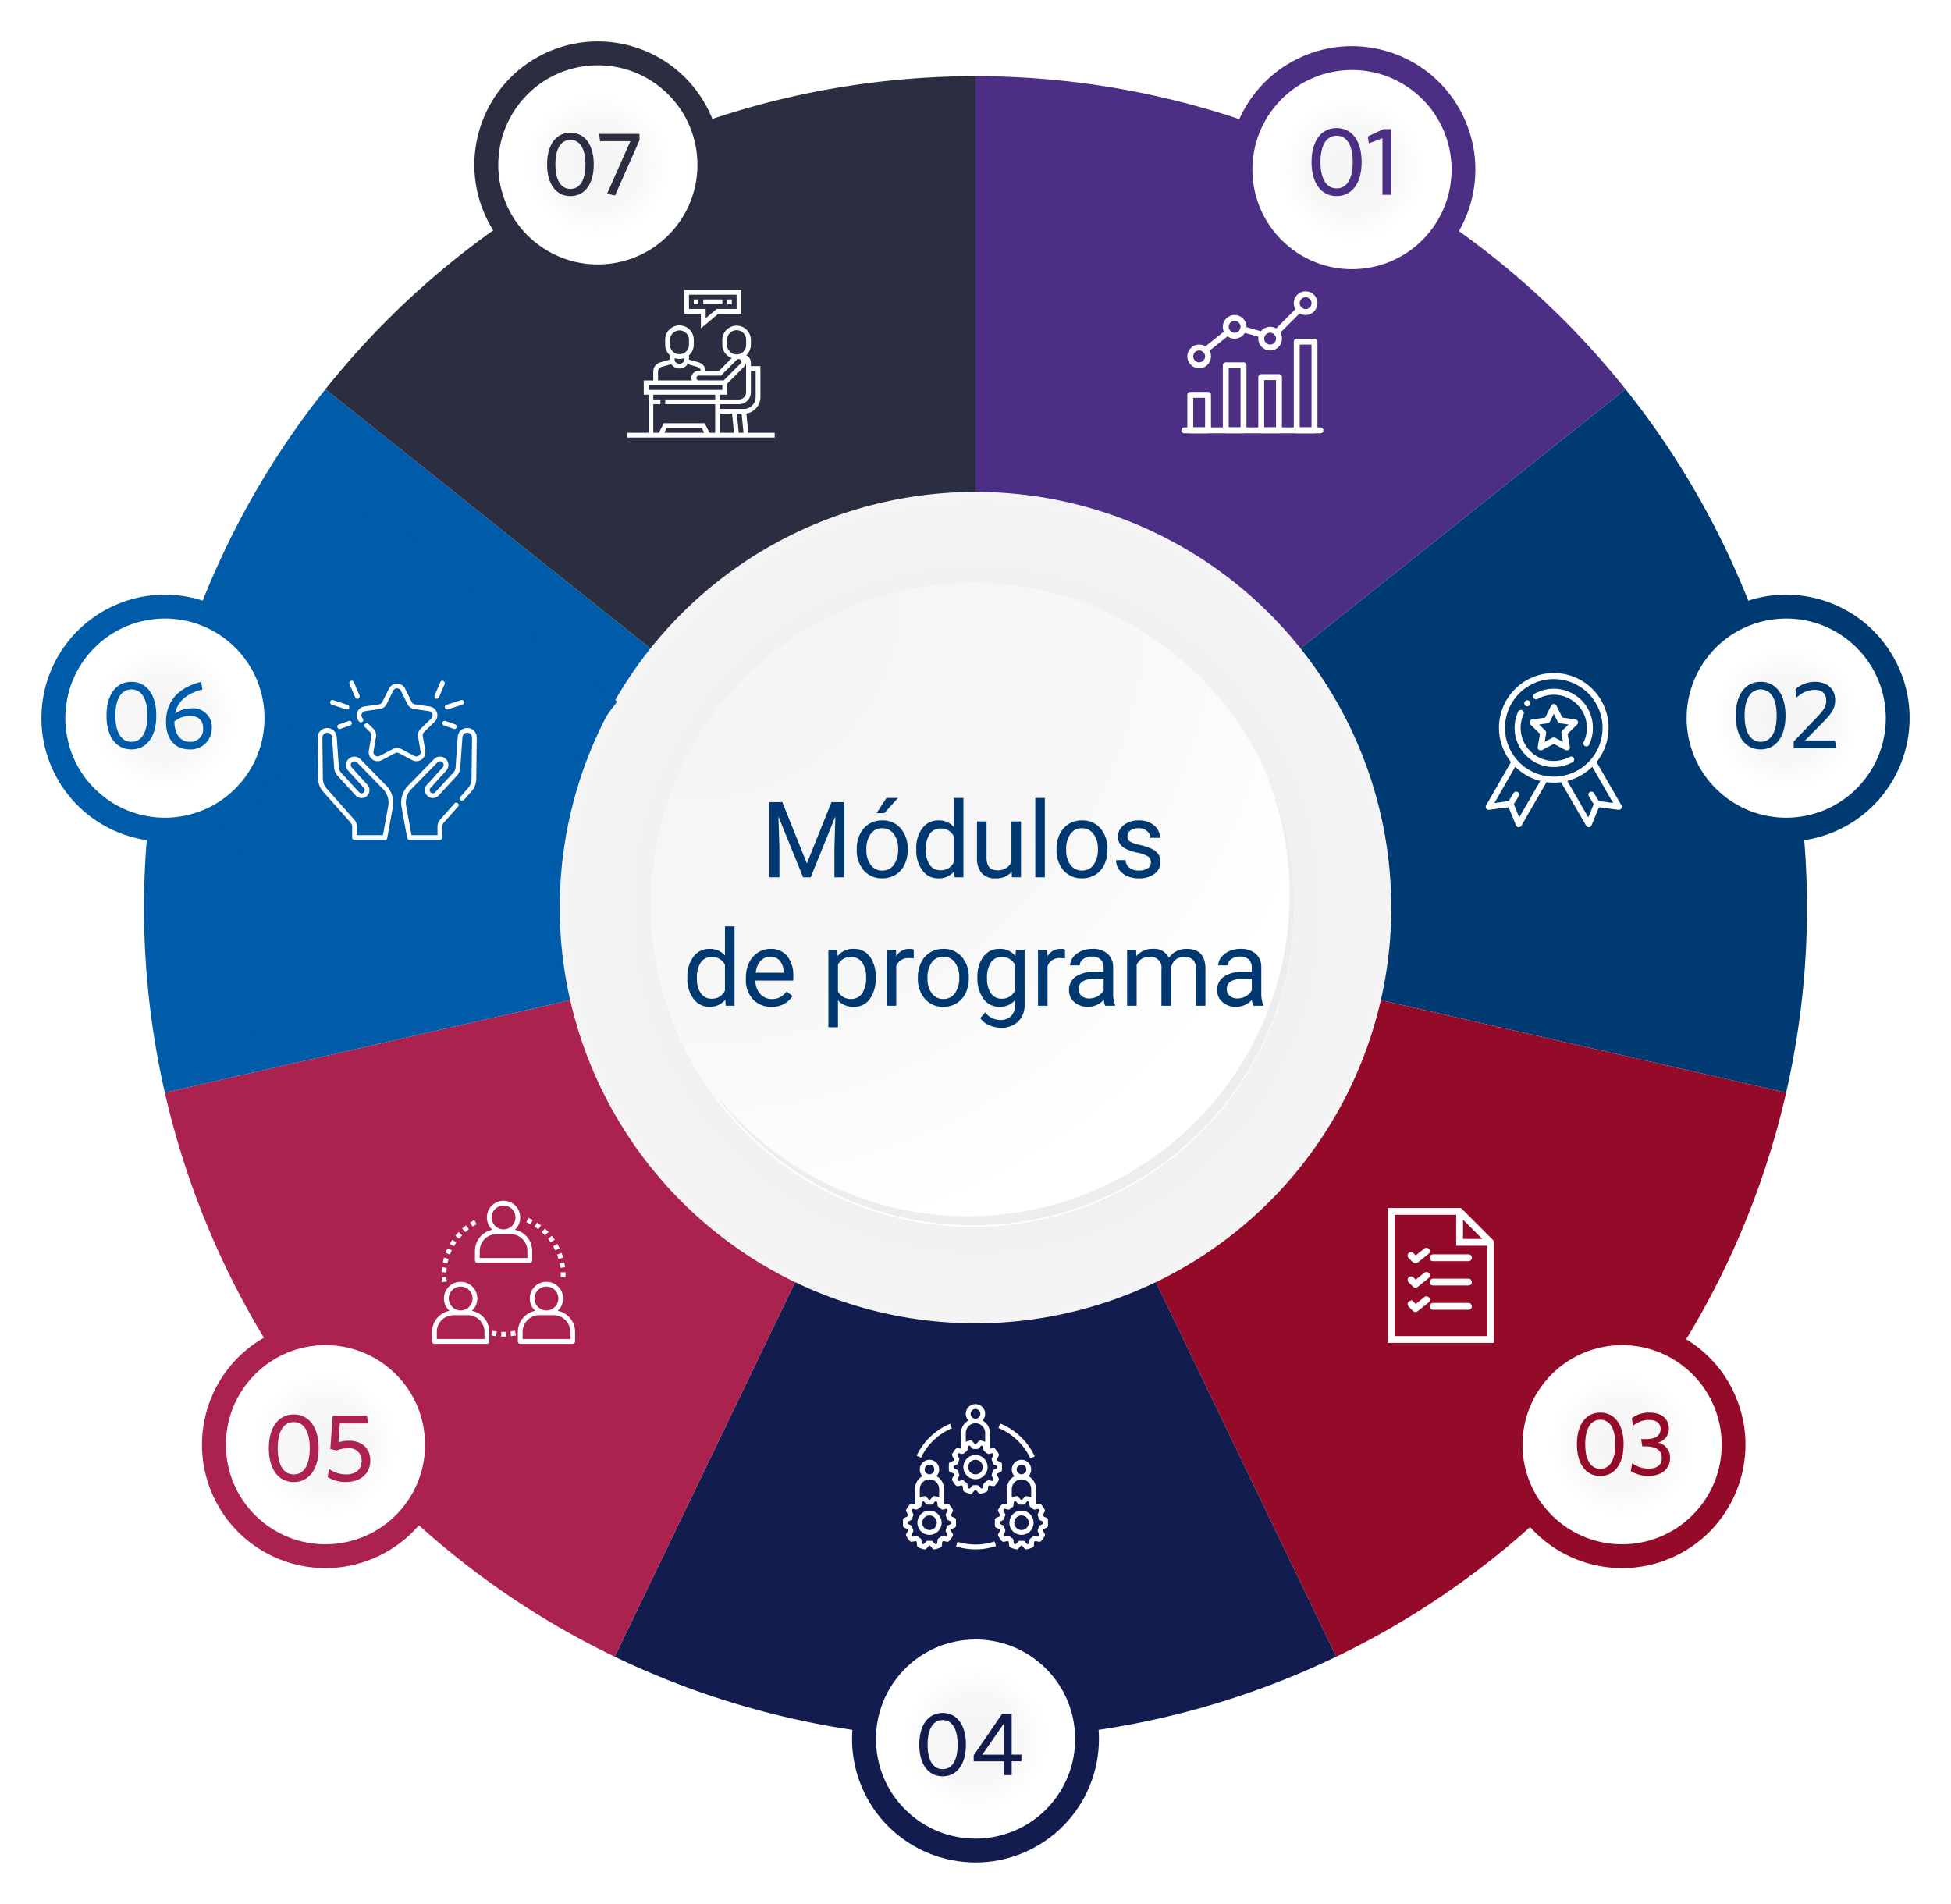 <svg xmlns="http://www.w3.org/2000/svg" xmlns:xlink="http://www.w3.org/1999/xlink" width="324.305" height="316.5" viewBox="0 0 324.305 316.5"><defs><radialGradient id="a" cx="313.906" cy="303.005" r="70.122" gradientUnits="userSpaceOnUse"><stop offset="0.038" stop-color="#d7d7db"/><stop offset="0.554" stop-color="#ededef"/><stop offset="1" stop-color="#f5f4f5"/></radialGradient><radialGradient id="b" cx="167.668" cy="152.633" r="94.403" gradientTransform="translate(-10.402 -11.569) scale(0.897 0.898)" gradientUnits="userSpaceOnUse"><stop offset="0" stop-color="gray"/><stop offset="0.302" stop-color="#828282" stop-opacity="0.98"/><stop offset="0.471" stop-color="#888889" stop-opacity="0.918"/><stop offset="0.607" stop-color="#949495" stop-opacity="0.812"/><stop offset="0.725" stop-color="#a5a5a6" stop-opacity="0.659"/><stop offset="0.832" stop-color="#bbbbbc" stop-opacity="0.459"/><stop offset="0.929" stop-color="#d5d5d6" stop-opacity="0.22"/><stop offset="1" stop-color="#ededef" stop-opacity="0"/></radialGradient><radialGradient id="c" cx="264.102" cy="247.239" r="154.744" gradientTransform="translate(0.008 0.001)" gradientUnits="userSpaceOnUse"><stop offset="0" stop-color="#f5f4f5"/><stop offset="0.431" stop-color="#f8f7f8"/><stop offset="0.715" stop-color="#fff"/></radialGradient><filter id="d" x="173.16" y="22.058" width="96.046" height="86.345" filterUnits="userSpaceOnUse"><feOffset dx="5" dy="5" input="SourceAlpha"/><feGaussianBlur stdDeviation="2.5" result="e"/><feFlood flood-color="#040505" flood-opacity="0.4"/><feComposite operator="in" in2="e"/><feComposite in="SourceGraphic"/></filter><filter id="f" x="224.206" y="76.822" width="78.139" height="102.699" filterUnits="userSpaceOnUse"><feOffset dx="5" dy="5" input="SourceAlpha"/><feGaussianBlur stdDeviation="2.5" result="g"/><feFlood flood-color="#040505" flood-opacity="0.4"/><feComposite operator="in" in2="g"/><feComposite in="SourceGraphic"/></filter><filter id="h" x="202.733" y="177.404" width="93.574" height="96.862" filterUnits="userSpaceOnUse"><feOffset dx="5" dy="5" input="SourceAlpha"/><feGaussianBlur stdDeviation="2.5" result="i"/><feFlood flood-color="#040505" flood-opacity="0.4"/><feComposite operator="in" in2="i"/><feComposite in="SourceGraphic"/></filter><filter id="j" x="37.998" y="177.404" width="93.574" height="96.862" filterUnits="userSpaceOnUse"><feOffset dx="5" dy="5" input="SourceAlpha"/><feGaussianBlur stdDeviation="2.5" result="k"/><feFlood flood-color="#040505" flood-opacity="0.4"/><feComposite operator="in" in2="k"/><feComposite in="SourceGraphic"/></filter><filter id="l" x="31.959" y="76.822" width="78.14" height="102.699" filterUnits="userSpaceOnUse"><feOffset dx="5" dy="5" input="SourceAlpha"/><feGaussianBlur stdDeviation="2.5" result="m"/><feFlood flood-color="#040505" flood-opacity="0.4"/><feComposite operator="in" in2="m"/><feComposite in="SourceGraphic"/></filter><filter id="n" x="65.099" y="22.058" width="96.046" height="86.345" filterUnits="userSpaceOnUse"><feOffset dx="5" dy="5" input="SourceAlpha"/><feGaussianBlur stdDeviation="2.5" result="o"/><feFlood flood-color="#040505" flood-opacity="0.4"/><feComposite operator="in" in2="o"/><feComposite in="SourceGraphic"/></filter><radialGradient id="p" cx="16.547" cy="16.547" r="16.547" gradientTransform="matrix(0.629, 0.778, -0.778, 0.629, 19.016, -6.724)" xlink:href="#c"/><radialGradient id="q" cx="16.547" cy="16.547" r="16.547" gradientTransform="matrix(0.629, 0.778, -0.778, 0.629, 19.016, -6.724)" xlink:href="#c"/><radialGradient id="r" cx="16.547" cy="16.547" r="16.547" gradientTransform="matrix(0.629, 0.778, -0.778, 0.629, 19.016, -6.724)" xlink:href="#c"/><radialGradient id="s" cx="16.547" cy="16.547" r="16.547" gradientTransform="matrix(0.629, 0.778, -0.778, 0.629, 19.016, -6.724)" xlink:href="#c"/><radialGradient id="t" cx="16.547" cy="16.547" r="16.547" gradientTransform="matrix(0.629, 0.778, -0.778, 0.629, 19.016, -6.724)" xlink:href="#c"/><radialGradient id="u" cx="16.547" cy="16.547" r="16.547" gradientTransform="matrix(0.629, 0.778, -0.778, 0.629, 19.016, -6.724)" xlink:href="#c"/><radialGradient id="v" cx="16.547" cy="16.547" r="16.547" gradientTransform="matrix(0.629, 0.778, -0.778, 0.629, 19.016, -6.724)" xlink:href="#c"/></defs><g transform="translate(-170.346 -168.349)"><g transform="translate(262.591 249.41)"><path d="M363.49,253.421a70.122,70.122,0,1,0,20.538,49.584A69.9,69.9,0,0,0,363.49,253.421Z" transform="translate(-243.784 -232.883)" fill="url(#a)"/><path d="M268.267,331.312,301.2,364.3q2.913.241,5.891.245a70.737,70.737,0,0,0,70.67-70.8q0-1.683-.079-3.349l-23.973-24.018Z" transform="translate(-237.514 -224.305)" fill="url(#b)"/><g transform="translate(15.954 15.892)"><path d="M363.455,299.021a53.485,53.485,0,1,1-53.483-53.486A53.483,53.483,0,0,1,363.455,299.021Z" transform="translate(-256.485 -245.535)" fill="#fff"/><path d="M363.177,298.717A53.484,53.484,0,1,0,309.694,352.2,53.276,53.276,0,0,0,363.177,298.717Z" transform="translate(-256.207 -245.231)" fill="url(#c)"/><g transform="translate(9.476 30.028)"><path d="M356.116,269.441A53.491,53.491,0,0,1,264.029,322.7a53.322,53.322,0,0,0,92.087-53.263Z" transform="translate(-264.029 -269.441)" fill="#ededef"/></g></g></g><path d="M299.438,178.433A138.217,138.217,0,0,1,407.5,230.473l-54.031,43.088a69.1,69.1,0,0,0-54.03-26.02Z" transform="translate(33.06 2.582)" fill="#4c2e85" fill-rule="evenodd"/><path d="M396.484,219.863a138.214,138.214,0,0,1,26.688,116.931L355.8,321.417a69.1,69.1,0,0,0-13.345-58.466Z" transform="translate(44.075 13.192)" fill="#003a72" fill-rule="evenodd"/><path d="M428.076,316.089a138.217,138.217,0,0,1-74.782,93.772L323.31,347.6a69.107,69.107,0,0,0,37.39-46.885Z" transform="translate(39.173 33.897)" fill="#940b29" fill-rule="evenodd"/><path d="M371.634,400.3a138.216,138.216,0,0,1-119.938,0l29.984-62.265a69.105,69.105,0,0,0,59.97,0Z" transform="translate(20.833 43.456)" fill="#131c4e" fill-rule="evenodd"/><path d="M266.943,409.862a138.217,138.217,0,0,1-74.782-93.772l67.376-15.377a69.112,69.112,0,0,0,37.39,46.886Z" transform="translate(5.587 33.897)" fill="#ab224e" fill-rule="evenodd"/><path d="M192.868,336.794a138.215,138.215,0,0,1,26.689-116.931l54.031,43.088a69.1,69.1,0,0,0-13.345,58.466Z" transform="translate(4.88 13.192)" fill="#005ba8" fill-rule="evenodd"/><path d="M213.409,230.473a138.217,138.217,0,0,1,108.062-52.04v69.108a69.1,69.1,0,0,0-54.03,26.02Z" transform="translate(11.028 2.582)" fill="#2b2d41" fill-rule="evenodd"/><g transform="matrix(1, 0, 0, 1, 170.35, 168.35)" filter="url(#d)"><path d="M310.192,187.9a103.66,103.66,0,0,1,81.046,39.029l-40.523,32.316a51.828,51.828,0,0,0-40.523-19.515Z" transform="translate(-134.53 -163.34)" fill="#4c2e85" fill-rule="evenodd"/></g><g transform="matrix(1, 0, 0, 1, 170.35, 168.35)" filter="url(#f)"><path d="M391.354,231.5a103.665,103.665,0,0,1,20.017,87.7L360.84,307.665a51.828,51.828,0,0,0-10.009-43.849Z" transform="translate(-124.12 -152.18)" fill="#003a72" fill-rule="evenodd"/></g><g transform="matrix(1, 0, 0, 1, 170.35, 168.35)" filter="url(#h)"><path d="M412.31,323.107a103.663,103.663,0,0,1-56.086,70.329l-22.488-46.7a51.832,51.832,0,0,0,28.042-35.164Z" transform="translate(-128.5 -131.67)" fill="#940b29" fill-rule="evenodd"/></g><g transform="matrix(1, 0, 0, 1, 170.35, 168.35)" filter="url(#j)"><path d="M258.673,393.436a103.663,103.663,0,0,1-56.086-70.329l50.531-11.533a51.832,51.832,0,0,0,28.042,35.164Z" transform="translate(-162.09 -131.67)" fill="#ab224e" fill-rule="evenodd"/></g><g transform="matrix(1, 0, 0, 1, 170.35, 168.35)" filter="url(#l)"><path d="M200.379,319.2A103.666,103.666,0,0,1,220.4,231.5l40.523,32.317a51.828,51.828,0,0,0-10.009,43.849Z" transform="translate(-163.32 -152.18)" fill="#005ba8" fill-rule="evenodd"/></g><g transform="matrix(1, 0, 0, 1, 170.35, 168.35)" filter="url(#n)"><path d="M224.163,226.929A103.66,103.66,0,0,1,305.209,187.9v51.83a51.832,51.832,0,0,0-40.523,19.515Z" transform="translate(-156.56 -163.34)" fill="#2b2d41" fill-rule="evenodd"/></g><ellipse cx="20.517" cy="20.517" rx="20.517" ry="20.517" transform="translate(367.668 186.999) rotate(-25.807)" fill="#4c2e85"/><ellipse cx="16.547" cy="16.547" rx="16.547" ry="16.547" transform="matrix(0.629, -0.778, 0.778, 0.629, 371.8, 199.007)" fill="url(#p)"/><ellipse cx="20.517" cy="20.517" rx="20.517" ry="20.517" transform="translate(242.311 186.213) rotate(-25.807)" fill="#2b2d41"/><ellipse cx="16.547" cy="16.547" rx="16.547" ry="16.547" transform="matrix(0.629, -0.778, 0.778, 0.629, 246.443, 198.221)" fill="url(#q)"/><ellipse cx="20.517" cy="20.517" rx="20.517" ry="20.517" transform="translate(305.096 447.908) rotate(-25.807)" fill="#131c4e"/><ellipse cx="16.547" cy="16.547" rx="16.547" ry="16.547" transform="matrix(0.629, -0.778, 0.778, 0.629, 309.227, 459.915)" fill="url(#r)"/><ellipse cx="20.517" cy="20.517" rx="20.517" ry="20.517" transform="translate(439.846 278.187) rotate(-25.807)" fill="#003a72"/><ellipse cx="16.547" cy="16.547" rx="16.547" ry="16.547" transform="matrix(0.629, -0.778, 0.778, 0.629, 443.977, 290.195)" fill="url(#s)"/><ellipse cx="20.517" cy="20.517" rx="20.517" ry="20.517" transform="translate(170.346 278.187) rotate(-25.807)" fill="#005ba8"/><ellipse cx="16.547" cy="16.547" rx="16.547" ry="16.547" transform="matrix(0.629, -0.778, 0.778, 0.629, 174.477, 290.195)" fill="url(#t)"/><ellipse cx="20.517" cy="20.517" rx="20.517" ry="20.517" transform="translate(197.035 398.976) rotate(-25.807)" fill="#ab224e"/><ellipse cx="16.547" cy="16.547" rx="16.547" ry="16.547" transform="matrix(0.629, -0.778, 0.778, 0.629, 201.166, 410.984)" fill="url(#u)"/><ellipse cx="20.517" cy="20.517" rx="20.517" ry="20.517" transform="translate(412.567 398.976) rotate(-25.807)" fill="#940b29"/><ellipse cx="16.547" cy="16.547" rx="16.547" ry="16.547" transform="matrix(0.629, -0.778, 0.778, 0.629, 416.698, 410.984)" fill="url(#v)"/><path d="M.975-6.059c0-3.608-1.675-5.654-4.156-5.654-2.5,0-4.172,2.046-4.172,5.654S-5.677-.406-3.181-.406C-.7-.406.975-2.451.975-6.059Zm-1.482,0c0,2.835-1,4.381-2.674,4.381s-2.69-1.546-2.69-4.381,1.015-4.381,2.69-4.381S-.507-8.894-.507-6.059ZM5.871-.615V-11.536H4.615L2.006-10.328l.161,1.16,2.271-.854V-.615Z" transform="translate(395.712 201.349)" fill="#4c2e85"/><g transform="translate(366.726 216.783)"><g transform="translate(0 22.61)"><path d="M349.79,224.908H327.18a.492.492,0,1,0,0,.984h22.61a.492.492,0,1,0,0-.984Z" transform="translate(-326.688 -224.908)" fill="#fff"/></g><g transform="translate(0.984 16.712)"><path d="M330.911,220.213h-2.949a.491.491,0,0,0-.491.491v5.9a.491.491,0,0,0,.491.491h2.949a.492.492,0,0,0,.492-.491v-5.9A.492.492,0,0,0,330.911,220.213Zm-.491,5.9h-1.966V221.2h1.966v4.915Z" transform="translate(-327.471 -220.213)" fill="#fff"/></g><g transform="translate(6.882 11.797)"><path d="M335.607,216.3h-2.949a.491.491,0,0,0-.491.491V227.6a.491.491,0,0,0,.491.491h2.949a.491.491,0,0,0,.491-.491V216.791A.491.491,0,0,0,335.607,216.3Zm-.491,10.812h-1.967v-9.83h1.967v9.83Z" transform="translate(-332.167 -216.3)" fill="#fff"/></g><g transform="translate(12.781 13.763)"><path d="M340.3,217.865h-2.949a.491.491,0,0,0-.491.491V227.2a.491.491,0,0,0,.491.491H340.3a.491.491,0,0,0,.491-.491v-8.848A.491.491,0,0,0,340.3,217.865Zm-.492,8.847h-1.966v-7.864h1.966Z" transform="translate(-336.863 -217.865)" fill="#fff"/></g><g transform="translate(18.678 7.864)"><path d="M345,213.169H342.05a.492.492,0,0,0-.492.491v14.747a.492.492,0,0,0,.492.491H345a.491.491,0,0,0,.491-.491V213.66A.491.491,0,0,0,345,213.169Zm-.492,14.745h-1.966V214.153h1.966Z" transform="translate(-341.558 -213.169)" fill="#fff"/></g><g transform="translate(0.984 8.848)"><path d="M329.437,213.952a1.966,1.966,0,1,0,1.967,1.966A1.968,1.968,0,0,0,329.437,213.952Zm0,2.949a.984.984,0,1,1,.983-.984A.984.984,0,0,1,329.437,216.9Z" transform="translate(-327.471 -213.952)" fill="#fff"/></g><g transform="translate(6.882 3.932)"><path d="M334.133,210.038a1.966,1.966,0,1,0,1.966,1.967A1.969,1.969,0,0,0,334.133,210.038Zm0,2.949a.983.983,0,1,1,.984-.982A.984.984,0,0,1,334.133,212.987Z" transform="translate(-332.167 -210.038)" fill="#fff"/></g><g transform="translate(12.781 5.899)"><path d="M338.829,211.6a1.966,1.966,0,1,0,1.966,1.966A1.968,1.968,0,0,0,338.829,211.6Zm0,2.949a.984.984,0,1,1,.982-.984A.985.985,0,0,1,338.829,214.553Z" transform="translate(-336.863 -211.604)" fill="#fff"/></g><g transform="translate(18.678)"><path d="M343.525,206.908a1.966,1.966,0,1,0,1.966,1.966A1.968,1.968,0,0,0,343.525,206.908Zm0,2.949a.983.983,0,1,1,.982-.984A.985.985,0,0,1,343.525,209.857Z" transform="translate(-341.558 -206.908)" fill="#fff"/></g><g transform="translate(15.298 2.516)"><path d="M343.52,209.055a.491.491,0,0,0-.695,0l-3.815,3.814a.492.492,0,0,0,.7.7l3.814-3.815A.491.491,0,0,0,343.52,209.055Z" transform="translate(-338.867 -208.911)" fill="#fff"/></g><g transform="translate(9.774 5.81)"><path d="M338.253,212.454l-3.158-.9a.492.492,0,0,0-.27.946l3.158.9a.5.5,0,0,0,.134.019.492.492,0,0,0,.136-.965Z" transform="translate(-334.47 -211.533)" fill="#fff"/></g><g transform="translate(3.5 6.326)"><path d="M334.056,212.129a.492.492,0,0,0-.691-.078l-3.705,2.954a.492.492,0,0,0,.306.877.5.5,0,0,0,.305-.107l3.707-2.954A.493.493,0,0,0,334.056,212.129Z" transform="translate(-329.475 -211.944)" fill="#fff"/></g></g><path d="M-22.385-9.813-18.3.388l4.087-10.2h2.138v12.5h-1.649V-2.18l.155-5.255-4.1,10.124h-1.262l-4.1-10.1.163,5.229V2.689h-1.649v-12.5Zm12.378,7.771A5.488,5.488,0,0,1-9.47-4.5,4,4,0,0,1-7.976-6.181a4.067,4.067,0,0,1,2.185-.592A3.918,3.918,0,0,1-2.721-5.46,5.054,5.054,0,0,1-1.549-1.965v.112A5.535,5.535,0,0,1-2.069.581,3.945,3.945,0,0,1-3.554,2.26a4.114,4.114,0,0,1-2.22.6A3.908,3.908,0,0,1-8.835,1.547a5.029,5.029,0,0,1-1.172-3.478Zm1.6.189A3.975,3.975,0,0,0-7.693.628a2.3,2.3,0,0,0,1.919.936A2.281,2.281,0,0,0-3.85.615a4.346,4.346,0,0,0,.713-2.658,3.968,3.968,0,0,0-.726-2.477,2.307,2.307,0,0,0-1.928-.949,2.281,2.281,0,0,0-1.9.936A4.314,4.314,0,0,0-8.41-1.853ZM-5.07-10.5h1.923l-2.3,2.524-1.279,0Zm4.95,8.466A5.443,5.443,0,0,1,.894-5.473a3.2,3.2,0,0,1,2.653-1.3A3.222,3.222,0,0,1,6.132-5.657V-10.5H7.72V2.689H6.261l-.077-1A3.235,3.235,0,0,1,3.53,2.861,3.173,3.173,0,0,1,.9,1.538,5.5,5.5,0,0,1-.119-1.913Zm1.589.18A4.121,4.121,0,0,0,2.122.62a2.11,2.11,0,0,0,1.8.893A2.317,2.317,0,0,0,6.132.156V-4.112a2.335,2.335,0,0,0-2.19-1.314,2.12,2.12,0,0,0-1.82.9A4.537,4.537,0,0,0,1.469-1.853ZM15.745,1.77a3.374,3.374,0,0,1-2.722,1.09A2.888,2.888,0,0,1,10.76,2,3.735,3.735,0,0,1,9.974-.557V-6.6h1.589v6q0,2.112,1.717,2.112A2.378,2.378,0,0,0,15.7.156V-6.6H17.29V2.689H15.779Zm5.508.919H19.665V-10.5h1.589ZM23.2-2.042A5.488,5.488,0,0,1,23.735-4.5a4,4,0,0,1,1.494-1.683,4.067,4.067,0,0,1,2.185-.592,3.918,3.918,0,0,1,3.07,1.314,5.054,5.054,0,0,1,1.172,3.495v.112A5.535,5.535,0,0,1,31.136.581,3.945,3.945,0,0,1,29.651,2.26a4.114,4.114,0,0,1-2.22.6A3.908,3.908,0,0,1,24.37,1.547,5.029,5.029,0,0,1,23.2-1.931Zm1.6.189A3.975,3.975,0,0,0,25.512.628a2.3,2.3,0,0,0,1.919.936A2.281,2.281,0,0,0,29.355.615a4.346,4.346,0,0,0,.713-2.658,3.968,3.968,0,0,0-.726-2.477,2.307,2.307,0,0,0-1.928-.949,2.281,2.281,0,0,0-1.9.936A4.314,4.314,0,0,0,24.8-1.853ZM38.882.225a1.169,1.169,0,0,0-.485-1A4.67,4.67,0,0,0,36.7-1.39a8,8,0,0,1-1.915-.618,2.724,2.724,0,0,1-1.048-.859A2.054,2.054,0,0,1,33.4-4.051a2.41,2.41,0,0,1,.966-1.932,3.773,3.773,0,0,1,2.469-.79,3.882,3.882,0,0,1,2.563.816,2.591,2.591,0,0,1,.983,2.087h-1.6A1.434,1.434,0,0,0,38.233-5a2.075,2.075,0,0,0-1.4-.472,2.172,2.172,0,0,0-1.357.378,1.189,1.189,0,0,0-.489.987.964.964,0,0,0,.455.867,5.6,5.6,0,0,0,1.644.558,8.568,8.568,0,0,1,1.928.635,2.812,2.812,0,0,1,1.095.889A2.185,2.185,0,0,1,40.47.113a2.378,2.378,0,0,1-1,2,4.178,4.178,0,0,1-2.585.751,4.678,4.678,0,0,1-1.975-.395,3.212,3.212,0,0,1-1.344-1.1A2.659,2.659,0,0,1,33.086-.17h1.589a1.645,1.645,0,0,0,.64,1.267,2.482,2.482,0,0,0,1.576.468A2.562,2.562,0,0,0,38.336,1.2,1.121,1.121,0,0,0,38.882.225Zm-77.051,19.1a5.443,5.443,0,0,1,1.013-3.439,3.2,3.2,0,0,1,2.653-1.3A3.222,3.222,0,0,1-31.918,15.7V10.854h1.589V24.043h-1.46l-.077-1a3.235,3.235,0,0,1-2.653,1.168,3.173,3.173,0,0,1-2.632-1.322,5.5,5.5,0,0,1-1.018-3.452Zm1.589.18a4.121,4.121,0,0,0,.653,2.473,2.11,2.11,0,0,0,1.8.893,2.317,2.317,0,0,0,2.207-1.357V17.242a2.335,2.335,0,0,0-2.19-1.314,2.12,2.12,0,0,0-1.82.9A4.537,4.537,0,0,0-36.581,19.5Zm12.395,4.714a4.059,4.059,0,0,1-3.074-1.241,4.605,4.605,0,0,1-1.185-3.319v-.292a5.575,5.575,0,0,1,.528-2.469,4.119,4.119,0,0,1,1.477-1.7,3.713,3.713,0,0,1,2.056-.614,3.479,3.479,0,0,1,2.816,1.194,5.168,5.168,0,0,1,1,3.417v.661h-6.294a3.3,3.3,0,0,0,.8,2.22,2.524,2.524,0,0,0,1.953.846,2.767,2.767,0,0,0,1.425-.343,3.581,3.581,0,0,0,1.022-.91l.97.756A3.9,3.9,0,0,1-24.186,24.214Zm-.2-8.329a2.119,2.119,0,0,0-1.614.7,3.4,3.4,0,0,0-.807,1.962h4.654v-.12a3.026,3.026,0,0,0-.653-1.876A2,2,0,0,0-24.383,15.885ZM-6.875,19.5a5.563,5.563,0,0,1-.97,3.417,3.11,3.11,0,0,1-2.627,1.3,3.407,3.407,0,0,1-2.662-1.073v4.474h-1.589V14.752h1.451l.077,1.03a3.272,3.272,0,0,1,2.7-1.2,3.168,3.168,0,0,1,2.649,1.262,5.624,5.624,0,0,1,.975,3.512Zm-1.589-.18a4.1,4.1,0,0,0-.67-2.482,2.158,2.158,0,0,0-1.838-.91,2.335,2.335,0,0,0-2.164,1.279v4.439a2.34,2.34,0,0,0,2.181,1.271,2.147,2.147,0,0,0,1.816-.906A4.481,4.481,0,0,0-8.463,19.32Zm7.921-3.143a4.76,4.76,0,0,0-.781-.06,2.093,2.093,0,0,0-2.121,1.331v6.594H-5.033V14.752h1.546l.026,1.073A2.474,2.474,0,0,1-1.246,14.58a1.623,1.623,0,0,1,.7.12Zm.691,3.134a5.488,5.488,0,0,1,.537-2.456A4,4,0,0,1,2.18,15.173a4.067,4.067,0,0,1,2.185-.592,3.918,3.918,0,0,1,3.07,1.314,5.054,5.054,0,0,1,1.172,3.495V19.5a5.535,5.535,0,0,1-.519,2.434A3.945,3.945,0,0,1,6.6,23.613a4.114,4.114,0,0,1-2.22.6A3.908,3.908,0,0,1,1.321,22.9,5.029,5.029,0,0,1,.149,19.423Zm1.6.189a3.975,3.975,0,0,0,.717,2.482,2.3,2.3,0,0,0,1.919.936,2.281,2.281,0,0,0,1.923-.949,4.346,4.346,0,0,0,.713-2.658,3.968,3.968,0,0,0-.726-2.477,2.307,2.307,0,0,0-1.928-.949,2.281,2.281,0,0,0-1.9.936A4.314,4.314,0,0,0,1.746,19.5Zm8.3-.18a5.46,5.46,0,0,1,1-3.456,3.213,3.213,0,0,1,2.662-1.284,3.2,3.2,0,0,1,2.653,1.2l.077-1.03h1.451v9.067a3.78,3.78,0,0,1-1.069,2.842A3.945,3.945,0,0,1,13.952,27.7a4.778,4.778,0,0,1-1.966-.429,3.385,3.385,0,0,1-1.468-1.176l.824-.953a3.106,3.106,0,0,0,2.5,1.262,2.434,2.434,0,0,0,1.807-.653,2.494,2.494,0,0,0,.648-1.838v-.8a3.265,3.265,0,0,1-2.6,1.1,3.174,3.174,0,0,1-2.64-1.314A5.741,5.741,0,0,1,10.046,19.32Zm1.6.18a4.166,4.166,0,0,0,.644,2.469,2.092,2.092,0,0,0,1.8.9A2.327,2.327,0,0,0,16.3,21.5V17.259a2.354,2.354,0,0,0-2.19-1.331,2.111,2.111,0,0,0-1.812.9A4.537,4.537,0,0,0,11.643,19.5ZM24.6,16.177a4.76,4.76,0,0,0-.781-.06A2.093,2.093,0,0,0,21.7,17.448v6.594H20.113V14.752h1.546l.026,1.073A2.474,2.474,0,0,1,23.9,14.58a1.623,1.623,0,0,1,.7.12Zm6.676,7.865a3.337,3.337,0,0,1-.223-.979,3.544,3.544,0,0,1-2.645,1.151,3.28,3.28,0,0,1-2.254-.777,2.514,2.514,0,0,1-.88-1.971,2.626,2.626,0,0,1,1.1-2.254,5.2,5.2,0,0,1,3.1-.8h1.546v-.73a1.784,1.784,0,0,0-.5-1.327,2,2,0,0,0-1.468-.494,2.316,2.316,0,0,0-1.425.429,1.265,1.265,0,0,0-.575,1.039h-1.6a2.192,2.192,0,0,1,.494-1.344,3.37,3.37,0,0,1,1.34-1.026,4.506,4.506,0,0,1,1.859-.378,3.673,3.673,0,0,1,2.516.8,2.9,2.9,0,0,1,.945,2.211V21.87a5.228,5.228,0,0,0,.326,2.035v.137Zm-2.636-1.211a2.792,2.792,0,0,0,1.417-.386,2.337,2.337,0,0,0,.97-1V19.535H29.786q-2.919,0-2.919,1.709a1.446,1.446,0,0,0,.5,1.168A1.914,1.914,0,0,0,28.644,22.832Zm7.784-8.08.043,1.03a3.431,3.431,0,0,1,2.756-1.2,2.656,2.656,0,0,1,2.653,1.494,3.519,3.519,0,0,1,1.206-1.082,3.563,3.563,0,0,1,1.756-.412q3.057,0,3.108,3.237v6.225H46.363V17.912a2.133,2.133,0,0,0-.455-1.49,2,2,0,0,0-1.528-.494,2.106,2.106,0,0,0-1.468.528,2.142,2.142,0,0,0-.678,1.421v6.165h-1.6V17.955a1.772,1.772,0,0,0-1.983-2.026,2.125,2.125,0,0,0-2.138,1.331v6.783H34.926V14.752Zm19.479,9.291a3.337,3.337,0,0,1-.223-.979,3.544,3.544,0,0,1-2.645,1.151,3.28,3.28,0,0,1-2.254-.777,2.514,2.514,0,0,1-.88-1.971,2.626,2.626,0,0,1,1.1-2.254,5.2,5.2,0,0,1,3.1-.8h1.546v-.73a1.784,1.784,0,0,0-.5-1.327,2,2,0,0,0-1.468-.494,2.316,2.316,0,0,0-1.425.429,1.265,1.265,0,0,0-.575,1.039h-1.6a2.192,2.192,0,0,1,.494-1.344,3.37,3.37,0,0,1,1.34-1.026,4.506,4.506,0,0,1,1.859-.378,3.673,3.673,0,0,1,2.516.8,2.9,2.9,0,0,1,.945,2.211V21.87a5.228,5.228,0,0,0,.326,2.035v.137Zm-2.636-1.211a2.792,2.792,0,0,0,1.417-.386,2.337,2.337,0,0,0,.97-1V19.535H54.413q-2.919,0-2.919,1.709a1.446,1.446,0,0,0,.5,1.168A1.914,1.914,0,0,0,53.271,22.832Z" transform="translate(322.772 311.503)" fill="#003971"/><path d="M-.056-5.408c0-3.584-1.664-5.616-4.128-5.616-2.48,0-4.144,2.032-4.144,5.616S-6.664.208-4.184.208C-1.72.208-.056-1.824-.056-5.408Zm-1.472,0c0,2.816-.992,4.352-2.656,4.352S-6.856-2.592-6.856-5.408-5.848-9.76-4.184-9.76-1.528-8.224-1.528-5.408ZM8.36,0,8.168-1.28H3.192L6.28-4.416C7.608-5.776,8.2-6.656,8.2-7.968c0-1.856-1.28-3.056-3.376-3.056A4.9,4.9,0,0,0,1.592-9.808L1.8-8.416A4.453,4.453,0,0,1,4.744-9.7c1.264,0,1.968.608,1.968,1.824,0,.88-.432,1.568-1.408,2.592L1.3-1.1V0Z" transform="translate(467.199 292.723)" fill="#003a72"/><path d="M.053-5.07c0-3.36-1.56-5.265-3.87-5.265-2.325,0-3.885,1.9-3.885,5.265S-6.142.2-3.817.2C-1.507.2.053-1.71.053-5.07Zm-1.38,0c0,2.64-.93,4.08-2.49,4.08S-6.322-2.43-6.322-5.07s.945-4.08,2.505-4.08S-1.327-7.71-1.327-5.07Zm9.1,2.3A2.464,2.464,0,0,0,5.723-5.34a2.367,2.367,0,0,0,1.86-2.34c0-1.365-.945-2.655-3.225-2.655a4.713,4.713,0,0,0-2.94.93l.195,1.26A4.205,4.205,0,0,1,4.3-9.12c1.275,0,1.905.63,1.905,1.5,0,1.095-.8,1.7-2.475,1.7H2.962l.2,1.2h.465c1.95,0,2.775.735,2.775,1.965,0,1.14-.825,1.74-2.16,1.74a4.638,4.638,0,0,1-2.76-.9L1.252-.6a5.73,5.73,0,0,0,2.91.8C6.383.2,7.778-.99,7.778-2.775Z" transform="translate(440.175 413.512)" fill="#940b29"/><path d="M-.54-5.07c0-3.36-1.56-5.265-3.87-5.265-2.325,0-3.885,1.9-3.885,5.265S-6.735.2-4.41.2C-2.1.2-.54-1.71-.54-5.07Zm-1.38,0c0,2.64-.93,4.08-2.49,4.08S-6.915-2.43-6.915-5.07-5.97-9.15-4.41-9.15-1.92-7.71-1.92-5.07ZM8.685-2.3v-1.11H7.065V-10.17H5.46L.75-3.285v.99H5.82V0H7.065V-2.3ZM5.82-3.405H2.19l3.63-5.25Z" transform="translate(331.449 463.443)" fill="#131c4e"/><path d="M-.08-5.408c0-3.584-1.664-5.616-4.128-5.616-2.48,0-4.144,2.032-4.144,5.616S-6.688.208-4.208.208C-1.744.208-.08-1.824-.08-5.408Zm-1.472,0c0,2.816-.992,4.352-2.656,4.352S-6.88-2.592-6.88-5.408-5.872-9.76-4.208-9.76-1.552-8.224-1.552-5.408ZM8.512-3.392c0-1.952-1.36-3.264-3.568-3.264a5.554,5.554,0,0,0-1.728.272l.24-3.152H8.144l-.192-1.28h-5.7L1.872-5.28l1.072.24a4.477,4.477,0,0,1,1.84-.352,2.005,2.005,0,0,1,2.288,2.08c0,1.568-1.136,2.256-2.592,2.256a4.912,4.912,0,0,1-2.832-.928L1.424-.624A5.533,5.533,0,0,0,4.432.208C6.72.208,8.512-1.04,8.512-3.392Z" transform="translate(223.387 414.512)" fill="#ab224e"/><path d="M-.376-5.408c0-3.584-1.664-5.616-4.128-5.616-2.48,0-4.144,2.032-4.144,5.616S-6.984.208-4.5.208C-2.04.208-.376-1.824-.376-5.408Zm-1.472,0c0,2.816-.992,4.352-2.656,4.352S-7.176-2.592-7.176-5.408-6.168-9.76-4.5-9.76-1.848-8.224-1.848-5.408ZM2.76-5.776c.48-2.3,2.32-3.408,4.528-3.968L7.1-11.024c-3.44.848-5.856,2.912-5.856,6.656C1.24-1.376,2.872.208,5.128.208a3.514,3.514,0,0,0,3.728-3.52A3.1,3.1,0,0,0,5.5-6.624,4.826,4.826,0,0,0,2.76-5.776Zm-.128,1.36A3.909,3.909,0,0,1,5.176-5.36c1.552,0,2.24.8,2.24,2.112a2.079,2.079,0,0,1-2.24,2.192C3.624-1.056,2.648-2.368,2.632-4.416Z" transform="translate(196.699 292.724)" fill="#005ba8"/><path d="M.12-5.07c0-3.36-1.56-5.265-3.87-5.265-2.325,0-3.885,1.9-3.885,5.265S-6.075.2-3.75.2C-1.44.2.12-1.71.12-5.07Zm-1.38,0c0,2.64-.93,4.08-2.49,4.08S-6.255-2.43-6.255-5.07-5.31-9.15-3.75-9.15-1.26-7.71-1.26-5.07ZM7.725-9.09v-1.05H1.005l.18,1.215H6.21L2.34-.2l1.32.3Z" transform="translate(268.921 200.749)" fill="#2b2d41"/><g transform="translate(417.31 280.243)"><g transform="translate(7.285 5.14)"><path d="M380.788,264.43a.5.5,0,0,0-.4-.34l-2.177-.317-.973-1.972a.5.5,0,0,0-.448-.279h0a.5.5,0,0,0-.45.279l-.972,1.973-2.177.317a.5.5,0,0,0-.278.854l1.576,1.535-.372,2.168a.5.5,0,0,0,.2.489.5.5,0,0,0,.526.038l1.947-1.024,1.947,1.024a.5.5,0,0,0,.726-.528l-.372-2.168,1.574-1.536A.5.5,0,0,0,380.788,264.43Zm-2.589,1.516a.5.5,0,0,0-.143.442l.245,1.428-1.282-.674a.5.5,0,0,0-.466,0l-1.281.674.244-1.428a.5.5,0,0,0-.143-.443l-1.038-1.011,1.433-.209a.5.5,0,0,0,.377-.274l.641-1.3.642,1.3a.5.5,0,0,0,.377.274l1.433.207Z" transform="translate(-372.758 -261.522)" fill="#fff"/></g><g transform="translate(0 0)"><path d="M389.516,279.414l-4.136-7.194a9.107,9.107,0,1,0-14.219,0l-4.135,7.194a.5.5,0,0,0,.5.746l3.228-.433,1.238,3.012a.5.5,0,0,0,.43.309h.034a.5.5,0,0,0,.432-.25l4.175-7.233v0a9.231,9.231,0,0,0,2.412,0v0l4.175,7.233a.5.5,0,0,0,.433.25h.034a.5.5,0,0,0,.43-.309l1.239-3.012,3.228.433a.5.5,0,0,0,.5-.746Zm-16.985,2-.9-2.192.809-1.321a.5.5,0,0,0-.853-.523l-.818,1.334-2.369.319L371.865,273a9.1,9.1,0,0,0,4.16,2.359Zm5.739-6.774a8.106,8.106,0,1,1,8.107-8.106A8.114,8.114,0,0,1,378.27,274.642Zm7.5,4.072-.818-1.334a.5.5,0,0,0-.853.523l.809,1.321-.9,2.192-3.494-6.053a9.11,9.11,0,0,0,4.16-2.359l3.466,6.029Z" transform="translate(-366.959 -257.43)" fill="#fff"/></g><g transform="translate(7.871 2.603)"><path d="M376.666,259.5a6.511,6.511,0,0,0-3.185.832.5.5,0,0,0,.491.873,5.506,5.506,0,0,1,7.665,7.169.5.5,0,0,0,.236.667.5.5,0,0,0,.667-.236,6.443,6.443,0,0,0,.632-2.8A6.512,6.512,0,0,0,376.666,259.5Z" transform="translate(-373.225 -259.502)" fill="#fff"/></g><g transform="translate(4.807 6.12)"><path d="M380.622,270.31a.5.5,0,0,0-.68-.2,5.507,5.507,0,0,1-7.665-7.1.5.5,0,0,0-.911-.416,6.507,6.507,0,0,0,9.058,8.4A.5.5,0,0,0,380.622,270.31Z" transform="translate(-370.786 -262.302)" fill="#fff"/></g><g transform="translate(6.407 4.515)"><path d="M372.912,261.158a.5.5,0,0,0-.707.025l-.011.011a.5.5,0,1,0,.735.68l.009-.009A.5.5,0,0,0,372.912,261.158Z" transform="translate(-372.06 -261.024)" fill="#fff"/></g></g><g transform="translate(401.222 369.365)"><path d="M366.05,328.382h-11.9v22.026H371.4V333.737Zm.215,1.254,3.886,3.886h-3.886Zm-11.379,20.037V329.117h10.645v5.139h5.139v15.417Z" transform="translate(-354.151 -328.382)" fill="#fff" stroke="#fff" stroke-miterlimit="10" stroke-width="0.4"/><path d="M365.944,334.519h-5.874a.367.367,0,0,0,0,.735h5.874a.367.367,0,0,0,0-.735Z" transform="translate(-352.729 -326.81)" fill="#fff" stroke="#fff" stroke-miterlimit="10" stroke-width="0.4"/><path d="M359.489,333.724l-1.579,1.262-.5-.5a.367.367,0,1,0-.519.519l.734.735a.371.371,0,0,0,.26.107.363.363,0,0,0,.229-.08l1.836-1.468a.367.367,0,0,0-.458-.573Z" transform="translate(-353.477 -327.035)" fill="#fff" stroke="#fff" stroke-miterlimit="10" stroke-width="0.4"/><path d="M365.944,337.734h-5.874a.367.367,0,0,0,0,.735h5.874a.367.367,0,0,0,0-.735Z" transform="translate(-352.729 -325.987)" fill="#fff" stroke="#fff" stroke-miterlimit="10" stroke-width="0.4"/><path d="M359.489,336.937,357.91,338.2l-.5-.5a.367.367,0,1,0-.519.52l.734.734a.367.367,0,0,0,.26.108.363.363,0,0,0,.229-.08l1.836-1.468a.367.367,0,0,0-.458-.574Z" transform="translate(-353.477 -326.211)" fill="#fff" stroke="#fff" stroke-miterlimit="10" stroke-width="0.4"/><path d="M365.944,340.949h-5.874a.367.367,0,0,0,0,.734h5.874a.367.367,0,0,0,0-.734Z" transform="translate(-352.729 -325.164)" fill="#fff" stroke="#fff" stroke-miterlimit="10" stroke-width="0.4"/><path d="M359.489,340.152l-1.579,1.264-.5-.5a.367.367,0,1,0-.519.519l.734.735a.371.371,0,0,0,.26.107.363.363,0,0,0,.229-.08l1.836-1.468a.367.367,0,0,0-.458-.573Z" transform="translate(-353.477 -325.388)" fill="#fff" stroke="#fff" stroke-miterlimit="10" stroke-width="0.4"/></g><g transform="translate(320.452 401.766)"><g transform="translate(10.035 8.457)"><path d="M299.848,360.909a2.012,2.012,0,1,0,2.012,2.012A2.012,2.012,0,0,0,299.848,360.909Zm0,3.219a1.207,1.207,0,1,1,1.208-1.207A1.207,1.207,0,0,1,299.848,364.128Z" transform="translate(-297.837 -360.909)" fill="#fff"/></g><g transform="translate(7.619)"><path d="M304.5,363.822l-.556-.245c-.021-.078-.045-.153-.07-.226l.31-.533a.405.405,0,0,0,0-.4,4.533,4.533,0,0,0-.579-.81.4.4,0,0,0-.389-.123l-.464.105v-2.58A2.416,2.416,0,0,0,301.5,356.9a1.609,1.609,0,1,0-2.328,0,2.416,2.416,0,0,0-1.251,2.114v2.58l-.463-.105a.4.4,0,0,0-.389.123,4.442,4.442,0,0,0-.579.81.4.4,0,0,0,0,.4l.309.534c-.024.073-.048.147-.069.222l-.578.247a.4.4,0,0,0-.245.369v.911a.4.4,0,0,0,.245.371l.578.246c.021.077.045.151.069.222l-.309.534a.405.405,0,0,0,0,.4,4.476,4.476,0,0,0,.579.809.4.4,0,0,0,.389.124l.584-.134c.058.045.117.089.177.131l.057.621a.4.4,0,0,0,.232.328,4.273,4.273,0,0,0,.933.314.4.4,0,0,0,.387-.131l.409-.476h.2l.411.476a.4.4,0,0,0,.387.131,4.3,4.3,0,0,0,.933-.314.4.4,0,0,0,.231-.328l.058-.621c.06-.041.119-.085.177-.131l.584.134a.4.4,0,0,0,.389-.124,4.477,4.477,0,0,0,.579-.809.405.405,0,0,0,0-.4l-.31-.534c.025-.073.049-.148.07-.225l.556-.245a.405.405,0,0,0,.24-.369v-.911A.4.4,0,0,0,304.5,363.822Zm-4.161-8.834a.805.805,0,1,1-.8.805A.805.805,0,0,1,300.34,354.987Zm-1.609,4.025a1.61,1.61,0,1,1,3.219,0v1.442a4.179,4.179,0,0,0-.715-.226.4.4,0,0,0-.387.131l-.409.476h-.2l-.409-.476a.4.4,0,0,0-.387-.131,4.181,4.181,0,0,0-.715.226v-1.442Zm5.205,5.827-.5.219a.406.406,0,0,0-.23.279,3.023,3.023,0,0,1-.151.486.4.4,0,0,0,.024.355l.286.494q-.1.151-.211.294l-.539-.123a.4.4,0,0,0-.355.09,3.1,3.1,0,0,1-.4.3.4.4,0,0,0-.188.305l-.053.575a3.274,3.274,0,0,1-.324.109l-.369-.428a.4.4,0,0,0-.305-.139h-.565a.4.4,0,0,0-.3.139l-.369.428a3.279,3.279,0,0,1-.324-.109l-.053-.575a.4.4,0,0,0-.188-.305,3.1,3.1,0,0,1-.4-.3.4.4,0,0,0-.357-.09l-.539.123c-.074-.1-.144-.193-.21-.294l.286-.494a.4.4,0,0,0,.024-.355,3.119,3.119,0,0,1-.152-.486.4.4,0,0,0-.234-.281l-.518-.22v-.379l.518-.22a.4.4,0,0,0,.234-.281,3.12,3.12,0,0,1,.152-.486.4.4,0,0,0-.024-.355l-.286-.494c.065-.1.136-.2.21-.294l.539.123a.405.405,0,0,0,.357-.09,3.1,3.1,0,0,1,.4-.3.4.4,0,0,0,.188-.305l.053-.575c.108-.043.216-.079.324-.111l.369.428a.4.4,0,0,0,.3.141h.565a.4.4,0,0,0,.305-.141l.369-.428c.108.031.216.068.324.111l.053.575a.4.4,0,0,0,.188.305,3.1,3.1,0,0,1,.4.3.4.4,0,0,0,.355.09l.539-.123q.113.143.211.294l-.286.494a.4.4,0,0,0-.024.355,2.985,2.985,0,0,1,.151.486.406.406,0,0,0,.23.279l.5.219v.387Z" transform="translate(-295.914 -354.176)" fill="#fff"/></g><g transform="translate(17.681 17.712)"><path d="M305.935,368.277a2.012,2.012,0,1,0,2.012,2.012A2.012,2.012,0,0,0,305.935,368.277Zm0,3.219a1.207,1.207,0,1,1,1.207-1.207A1.208,1.208,0,0,1,305.935,371.5Z" transform="translate(-303.924 -368.277)" fill="#fff"/></g><g transform="translate(15.265 9.256)"><path d="M310.589,371.19l-.556-.246c-.021-.077-.045-.152-.07-.225l.31-.534a.405.405,0,0,0,0-.4,4.482,4.482,0,0,0-.579-.809.4.4,0,0,0-.389-.124l-.463.107V366.38a2.417,2.417,0,0,0-1.251-2.114,1.609,1.609,0,1,0-2.329,0,2.418,2.418,0,0,0-1.25,2.114v2.581l-.464-.107a.4.4,0,0,0-.389.124,4.479,4.479,0,0,0-.579.809.4.4,0,0,0,0,.4l.309.534c-.024.072-.048.146-.069.222l-.578.246a.4.4,0,0,0-.245.371v.911a.4.4,0,0,0,.245.371l.578.246c.021.077.045.15.069.222l-.309.533a.4.4,0,0,0,0,.4,4.488,4.488,0,0,0,.579.81.4.4,0,0,0,.389.123l.584-.133c.058.045.117.088.177.131l.057.619a.4.4,0,0,0,.231.329,4.3,4.3,0,0,0,.934.313.4.4,0,0,0,.387-.131l.409-.476h.2l.411.476a.4.4,0,0,0,.387.131,4.294,4.294,0,0,0,.933-.313.4.4,0,0,0,.231-.329l.058-.619c.06-.043.119-.085.177-.131l.584.133a.4.4,0,0,0,.389-.123,4.544,4.544,0,0,0,.579-.809.405.405,0,0,0,0-.4l-.31-.534c.025-.073.049-.148.07-.226l.556-.245a.4.4,0,0,0,.24-.368v-.911A.4.4,0,0,0,310.589,371.19Zm-4.161-8.834a.8.8,0,1,1-.8.8A.8.8,0,0,1,306.427,362.356Zm-1.609,4.023a1.61,1.61,0,0,1,3.219,0v1.442a4.177,4.177,0,0,0-.715-.226.4.4,0,0,0-.387.131l-.411.476h-.2l-.409-.476a.4.4,0,0,0-.387-.131,4.18,4.18,0,0,0-.715.226V366.38Zm5.205,5.827-.5.219a.406.406,0,0,0-.23.279,2.986,2.986,0,0,1-.151.486.4.4,0,0,0,.024.355l.286.495c-.065.1-.136.2-.211.293l-.539-.123a.4.4,0,0,0-.355.09,2.883,2.883,0,0,1-.4.3.4.4,0,0,0-.188.306l-.053.574c-.108.043-.216.079-.324.111l-.369-.428a.4.4,0,0,0-.305-.139h-.565a.4.4,0,0,0-.3.139l-.369.428c-.108-.031-.216-.068-.324-.111l-.053-.574a.4.4,0,0,0-.188-.306,2.813,2.813,0,0,1-.4-.3.4.4,0,0,0-.357-.09l-.539.123c-.074-.094-.144-.192-.21-.293l.286-.495a.4.4,0,0,0,.024-.355,3.106,3.106,0,0,1-.152-.486.4.4,0,0,0-.234-.28l-.517-.221v-.379l.517-.22a.4.4,0,0,0,.234-.28,3.124,3.124,0,0,1,.152-.487.4.4,0,0,0-.024-.355l-.286-.494c.065-.1.134-.2.21-.294l.539.124a.405.405,0,0,0,.357-.09,3,3,0,0,1,.4-.3.4.4,0,0,0,.188-.305l.053-.574a3.286,3.286,0,0,1,.324-.111l.369.428a.4.4,0,0,0,.3.139h.565a.406.406,0,0,0,.305-.139l.369-.428a3.287,3.287,0,0,1,.324.111l.053.574a.4.4,0,0,0,.188.305,2.993,2.993,0,0,1,.4.3.4.4,0,0,0,.355.09l.539-.124q.113.143.211.294l-.286.494a.4.4,0,0,0-.024.355,3.028,3.028,0,0,1,.151.486.406.406,0,0,0,.23.279l.5.22Z" transform="translate(-302.001 -361.545)" fill="#fff"/></g><g transform="translate(2.389 17.712)"><path d="M293.762,368.277a2.012,2.012,0,1,0,2.011,2.012A2.013,2.013,0,0,0,293.762,368.277Zm0,3.219a1.207,1.207,0,1,1,1.207-1.207A1.208,1.208,0,0,1,293.762,371.5Z" transform="translate(-291.75 -368.277)" fill="#fff"/></g><g transform="translate(0 9.256)"><path d="M298.41,371.19l-.556-.246c-.021-.077-.045-.152-.07-.225l.31-.534a.405.405,0,0,0,0-.4,4.481,4.481,0,0,0-.579-.809.4.4,0,0,0-.389-.124l-.464.107V366.38a2.417,2.417,0,0,0-1.251-2.114,1.609,1.609,0,1,0-2.328,0,2.417,2.417,0,0,0-1.251,2.114v2.581l-.464-.107a.4.4,0,0,0-.389.124,4.481,4.481,0,0,0-.579.809.405.405,0,0,0,0,.4l.309.534c-.025.073-.048.148-.069.225l-.556.246a.4.4,0,0,0-.24.368v.911a.4.4,0,0,0,.24.368l.556.245c.021.078.045.153.07.226l-.31.534a.4.4,0,0,0,0,.4,4.489,4.489,0,0,0,.579.81.4.4,0,0,0,.389.123l.584-.133c.058.045.117.088.177.131l.057.619a.4.4,0,0,0,.232.329,4.343,4.343,0,0,0,.933.314.405.405,0,0,0,.387-.132l.41-.476h.2l.41.476a.405.405,0,0,0,.387.132,4.366,4.366,0,0,0,.933-.314.4.4,0,0,0,.232-.328l.057-.621c.06-.043.119-.085.177-.131l.584.133a.4.4,0,0,0,.389-.123,4.48,4.48,0,0,0,.579-.809.405.405,0,0,0,0-.4l-.31-.534c.026-.073.049-.148.07-.226l.556-.245a.4.4,0,0,0,.24-.368v-.911A.4.4,0,0,0,298.41,371.19Zm-4.16-8.834a.8.8,0,1,1-.805.8A.8.8,0,0,1,294.249,362.356Zm-1.61,4.023a1.61,1.61,0,0,1,3.219,0v1.442a4.178,4.178,0,0,0-.715-.226.4.4,0,0,0-.387.131l-.41.476h-.2l-.411-.476a.4.4,0,0,0-.387-.131,4.176,4.176,0,0,0-.715.226V366.38Zm5.205,5.827-.5.219a.406.406,0,0,0-.23.279,2.983,2.983,0,0,1-.151.486.4.4,0,0,0,.024.355l.286.495c-.065.1-.136.2-.211.293l-.539-.123a.4.4,0,0,0-.355.09,2.885,2.885,0,0,1-.4.3.4.4,0,0,0-.188.306l-.053.574c-.108.043-.216.079-.324.111l-.369-.428a.4.4,0,0,0-.305-.139h-.564a.4.4,0,0,0-.305.139l-.369.428c-.108-.031-.216-.068-.324-.111l-.053-.574a.4.4,0,0,0-.188-.306,2.885,2.885,0,0,1-.4-.3.4.4,0,0,0-.357-.09l-.538.123c-.075-.094-.146-.192-.211-.293l.286-.495a.4.4,0,0,0,.024-.355,2.983,2.983,0,0,1-.151-.486.4.4,0,0,0-.231-.279l-.495-.219v-.386l.5-.22a.405.405,0,0,0,.23-.279,3.024,3.024,0,0,1,.151-.486.4.4,0,0,0-.024-.355l-.286-.494c.065-.1.136-.2.21-.294l.539.124a.4.4,0,0,0,.357-.09,3,3,0,0,1,.4-.3.4.4,0,0,0,.188-.305l.053-.574a3.287,3.287,0,0,1,.324-.111l.369.428a.4.4,0,0,0,.305.139h.564a.4.4,0,0,0,.305-.139l.369-.428a3.291,3.291,0,0,1,.324.111l.053.574a.4.4,0,0,0,.188.305,3,3,0,0,1,.4.3.4.4,0,0,0,.357.09l.538-.124q.113.143.211.294l-.286.494a.4.4,0,0,0-.024.355,3.024,3.024,0,0,1,.151.486.406.406,0,0,0,.23.279l.5.22v.386Z" transform="translate(-289.848 -361.545)" fill="#fff"/></g><g transform="translate(2.253 3.274)"><path d="M297.205,356.783a10.885,10.885,0,0,0-5.563,5.3l.725.349a10.079,10.079,0,0,1,5.153-4.909Z" transform="translate(-291.642 -356.783)" fill="#fff"/></g><g transform="translate(8.815 22.839)"><path d="M303.26,372.359a10.149,10.149,0,0,1-6.154.054l-.24.769a10.919,10.919,0,0,0,6.647-.059Z" transform="translate(-296.866 -372.359)" fill="#fff"/></g><g transform="translate(15.862 3.229)"><path d="M302.781,356.747l-.305.745a10.053,10.053,0,0,1,5.3,5.056l.729-.34A10.851,10.851,0,0,0,302.781,356.747Z" transform="translate(-302.476 -356.747)" fill="#fff"/></g></g><g transform="translate(242.164 367.969)"><g transform="translate(7.131 0)"><path d="M239.817,332.091a2.773,2.773,0,1,0-3.728,0,3.57,3.57,0,0,0-2.89,3.5v1.584a.4.4,0,0,0,.4.4h8.715a.4.4,0,0,0,.4-.4V335.59A3.57,3.57,0,0,0,239.817,332.091Zm-3.845-2.047a1.981,1.981,0,1,1,1.981,1.981A1.983,1.983,0,0,1,235.972,330.043Zm5.943,6.735h-7.923V335.59a2.777,2.777,0,0,1,2.773-2.773h2.377a2.777,2.777,0,0,1,2.773,2.773Z" transform="translate(-233.199 -327.27)" fill="#fff"/></g><g transform="translate(0 13.47)"><path d="M234.14,342.815a2.773,2.773,0,1,0-3.729,0,3.569,3.569,0,0,0-2.889,3.5V347.9a.4.4,0,0,0,.4.4h8.716a.4.4,0,0,0,.4-.4v-1.585A3.569,3.569,0,0,0,234.14,342.815Zm-3.845-2.048a1.981,1.981,0,1,1,1.981,1.981A1.982,1.982,0,0,1,230.3,340.767Zm5.943,6.735h-7.923v-1.19a2.775,2.775,0,0,1,2.773-2.772h2.377a2.776,2.776,0,0,1,2.773,2.772Z" transform="translate(-227.522 -337.994)" fill="#fff"/></g><g transform="translate(14.262 13.47)"><path d="M245.494,342.815a2.773,2.773,0,1,0-3.728,0,3.569,3.569,0,0,0-2.89,3.5V347.9a.4.4,0,0,0,.4.4h8.715a.4.4,0,0,0,.4-.4v-1.585A3.569,3.569,0,0,0,245.494,342.815Zm-3.845-2.048a1.981,1.981,0,1,1,1.981,1.981A1.983,1.983,0,0,1,241.649,340.767Zm5.943,6.735h-7.923v-1.19a2.775,2.775,0,0,1,2.773-2.772h2.377a2.776,2.776,0,0,1,2.773,2.772Z" transform="translate(-238.876 -337.994)" fill="#fff"/></g><g transform="translate(1.593 12.665)"><path d="M229.581,337.353l-.791.031c.011.273.033.549.065.821l.786-.094C229.611,337.86,229.591,337.605,229.581,337.353Z" transform="translate(-228.79 -337.353)" fill="#fff"/></g><g transform="translate(1.593 11.052)"><path d="M228.855,336.069c-.033.27-.055.546-.065.821l.791.03c.01-.254.03-.507.06-.757Z" transform="translate(-228.79 -336.069)" fill="#fff"/></g><g transform="translate(5.006 4.089)"><path d="M232.143,330.525c-.217.165-.431.342-.636.525l.53.59c.188-.17.386-.333.585-.485Z" transform="translate(-231.507 -330.525)" fill="#fff"/></g><g transform="translate(2.241 7.896)"><path d="M229.628,333.556c-.117.249-.225.5-.322.76l.742.279c.089-.237.188-.472.3-.7Z" transform="translate(-229.306 -333.556)" fill="#fff"/></g><g transform="translate(1.787 9.438)"><path d="M229.14,334.784c-.075.263-.141.533-.195.8l.776.157c.05-.247.111-.5.18-.739Z" transform="translate(-228.945 -334.784)" fill="#fff"/></g><g transform="translate(3.873 5.189)"><path d="M231.149,331.4c-.19.2-.372.408-.544.619l.617.5c.157-.195.327-.388.5-.572Z" transform="translate(-230.605 -331.401)" fill="#fff"/></g><g transform="translate(6.314 3.198)"><path d="M233.26,329.816c-.24.128-.479.269-.711.418l.43.666c.214-.138.435-.267.654-.386Z" transform="translate(-232.549 -329.816)" fill="#fff"/></g><g transform="translate(2.943 6.468)"><path d="M230.3,332.419c-.156.226-.3.461-.438.7l.687.394c.126-.219.261-.436.4-.644Z" transform="translate(-229.865 -332.419)" fill="#fff"/></g><g transform="translate(9.852 21.605)"><path d="M235.522,344.47l-.157.776c.266.054.541.1.814.129l.093-.786C236.019,344.559,235.767,344.519,235.522,344.47Z" transform="translate(-235.365 -344.47)" fill="#fff"/></g><g transform="translate(13.036 21.6)"><path d="M238.651,344.466c-.246.05-.5.09-.751.122l.1.786c.274-.033.546-.078.813-.131Z" transform="translate(-237.9 -344.466)" fill="#fff"/></g><g transform="translate(11.487 21.782)"><path d="M237.458,344.611c-.253.01-.509.011-.76,0l-.031.791c.132.006.265.009.4.009s.283,0,.423-.01Z" transform="translate(-236.667 -344.611)" fill="#fff"/></g><g transform="translate(18.236 4.617)"><path d="M242.57,330.946l-.53.589c.19.17.372.348.545.53l.575-.545C242.973,331.323,242.775,331.129,242.57,330.946Z" transform="translate(-242.04 -330.946)" fill="#fff"/></g><g transform="translate(19.282 5.811)"><path d="M243.49,331.9l-.617.5c.158.195.312.4.455.609l.653-.447C243.826,332.329,243.661,332.108,243.49,331.9Z" transform="translate(-242.873 -331.896)" fill="#fff"/></g><g transform="translate(21.386 11.875)"><path d="M245.339,336.724l-.791.03q.008.188.008.377t-.008.384l.791.031c.005-.138.008-.276.008-.417S245.344,336.858,245.339,336.724Z" transform="translate(-244.548 -336.724)" fill="#fff"/></g><g transform="translate(20.141 7.169)"><path d="M244.244,332.977l-.687.394c.126.219.244.446.352.673l.716-.338C244.508,333.459,244.381,333.214,244.244,332.977Z" transform="translate(-243.557 -332.977)" fill="#fff"/></g><g transform="translate(20.788 8.658)"><path d="M244.813,334.163l-.741.279c.089.236.168.479.239.721l.761-.219C245,334.682,244.91,334.418,244.813,334.163Z" transform="translate(-244.072 -334.163)" fill="#fff"/></g><g transform="translate(21.207 10.241)"><path d="M245.181,335.423l-.776.156c.049.247.09.5.119.751l.786-.094C245.279,335.966,245.235,335.692,245.181,335.423Z" transform="translate(-244.405 -335.423)" fill="#fff"/></g><g transform="translate(17.029 3.618)"><path d="M241.509,330.15l-.43.667c.211.136.421.283.623.437l.48-.631C241.965,330.457,241.737,330.3,241.509,330.15Z" transform="translate(-241.079 -330.15)" fill="#fff"/></g><g transform="translate(15.69 2.84)"><path d="M240.33,329.531l-.317.725c.231.1.461.214.683.333l.374-.7C240.829,329.761,240.581,329.639,240.33,329.531Z" transform="translate(-240.013 -329.531)" fill="#fff"/></g></g><g transform="translate(223.148 281.509)"><path d="M223.928,274.419l0,0-.1-.1-4.332-4.438a1.378,1.378,0,0,0-1-.42,1.392,1.392,0,0,0-1.031,2.329l2.609,2.876a.534.534,0,0,1-.067.779.536.536,0,0,1-.722-.058l-3.018-3.285a1.366,1.366,0,0,1-.355-.824l-.361-5.1a1.592,1.592,0,0,0-1.583-1.476h-.013a1.587,1.587,0,0,0-1.574,1.605l.082,6.843a3.26,3.26,0,0,0,.82,2.12l4.583,5.169a1.043,1.043,0,0,1,.264.7l-.016,1.764a.393.393,0,0,0,.393.4h5.053a.393.393,0,0,0,.387-.323l.935-5.12a4.044,4.044,0,0,0-.952-3.43Zm.182,3.295-.875,4.8h-4.328l.013-1.368a1.831,1.831,0,0,0-.462-1.23l-4.584-5.17a2.464,2.464,0,0,1-.622-1.608l-.082-6.842a.8.8,0,0,1,.791-.81h.009a.8.8,0,0,1,.8.745l.361,5.1a2.146,2.146,0,0,0,.56,1.3l3.018,3.285a1.32,1.32,0,0,0,1.949-1.781l-2.609-2.876a.611.611,0,0,1,.006-.823.607.607,0,0,1,.878-.009l4.334,4.439c.029.029.057.059.084.088v0A3.252,3.252,0,0,1,224.11,277.714Z" transform="translate(-212.383 -256.835)" fill="#fff"/><path d="M235.551,265.173a1.579,1.579,0,0,0-1.124-.476h-.009a1.594,1.594,0,0,0-1.583,1.475l-.359,5.1a1.367,1.367,0,0,1-.355.825l-3.018,3.283a.536.536,0,0,1-.724.058.531.531,0,0,1-.065-.778l2.609-2.876a1.392,1.392,0,0,0-1.033-2.329,1.373,1.373,0,0,0-1,.42l-4.336,4.441c-.034.035-.068.07-.1.107a4.039,4.039,0,0,0-.953,3.43l.936,5.12a.393.393,0,0,0,.387.323h5.053a.4.4,0,0,0,.279-.117.39.39,0,0,0,.113-.28l-.016-1.764a1.048,1.048,0,0,1,.265-.7l2.375-2.678a.393.393,0,0,0-.588-.523l-2.375,2.679a1.824,1.824,0,0,0-.462,1.23l.013,1.368h-4.329l-.877-4.8a3.253,3.253,0,0,1,.76-2.761l.085-.09,4.332-4.438a.607.607,0,0,1,.884.832l-2.609,2.876a1.32,1.32,0,0,0,1.949,1.781l3.02-3.285a2.153,2.153,0,0,0,.56-1.3l.36-5.1a.8.8,0,0,1,.8-.745h.006a.8.8,0,0,1,.794.81l-.082,6.842a2.462,2.462,0,0,1-.621,1.608l-1.227,1.384a.393.393,0,1,0,.588.521l1.227-1.383a3.252,3.252,0,0,0,.819-2.12L236,266.3A1.574,1.574,0,0,0,235.551,265.173Z" transform="translate(-209.552 -256.835)" fill="#fff"/><path d="M228.354,271.428a1.485,1.485,0,0,0,.594-1.461l-.418-2.442a.706.706,0,0,1,.2-.627l1.774-1.728a1.493,1.493,0,0,0-.828-2.547l-2.452-.357a.71.71,0,0,1-.533-.387l-1.1-2.222a1.493,1.493,0,0,0-2.678,0l-1.1,2.222a.71.71,0,0,1-.533.387l-2.452.357a1.493,1.493,0,0,0-.828,2.547.394.394,0,0,0,.549-.564.706.706,0,0,1,.392-1.206l2.452-.357a1.492,1.492,0,0,0,1.124-.816l1.1-2.222a.707.707,0,0,1,1.269,0l1.1,2.222a1.492,1.492,0,0,0,1.124.816l2.452.357a.706.706,0,0,1,.392,1.206l-1.774,1.73a1.5,1.5,0,0,0-.43,1.323l.418,2.442a.706.706,0,0,1-1.026.745l-2.193-1.152a1.493,1.493,0,0,0-1.389,0l-2.193,1.152a.706.706,0,0,1-1.026-.745l.418-2.442a1.492,1.492,0,0,0-.43-1.323l-.829-.809a.393.393,0,1,0-.549.563l.83.809a.708.708,0,0,1,.2.627l-.418,2.442a1.491,1.491,0,0,0,2.167,1.574l2.193-1.152a.7.7,0,0,1,.658,0l2.193,1.152A1.484,1.484,0,0,0,228.354,271.428Z" transform="translate(-211.057 -258.339)" fill="#fff"/><path d="M228.076,261.407a.392.392,0,0,0,.515-.209l.943-2.215a.393.393,0,0,0-.722-.308l-.943,2.215A.393.393,0,0,0,228.076,261.407Z" transform="translate(-208.425 -258.438)" fill="#fff"/><path d="M229.233,262.294a.392.392,0,0,0,.373.271.411.411,0,0,0,.122-.019l2.41-.786a.393.393,0,1,0-.244-.747l-2.41.786A.392.392,0,0,0,229.233,262.294Z" transform="translate(-208.073 -257.783)" fill="#fff"/><path d="M229.4,263.77a.393.393,0,0,0-.263.741l1.624.577a.405.405,0,0,0,.132.023.393.393,0,0,0,.131-.764Z" transform="translate(-208.158 -257.078)" fill="#fff"/><path d="M217.548,261.2a.393.393,0,1,0,.723-.308l-.943-2.215a.393.393,0,0,0-.724.308Z" transform="translate(-211.31 -258.438)" fill="#fff"/><path d="M214.3,261.76l2.41.786a.41.41,0,0,0,.122.019.393.393,0,0,0,.122-.766l-2.41-.786a.393.393,0,0,0-.244.747Z" transform="translate(-211.962 -257.783)" fill="#fff"/><path d="M216.873,263.77l-1.624.577a.393.393,0,0,0,.132.764.4.4,0,0,0,.131-.023l1.624-.577a.393.393,0,1,0-.263-.741Z" transform="translate(-211.716 -257.078)" fill="#fff"/></g><g transform="translate(274.583 216.547)"><path d="M263.663,213.106l2.913-2.428h3.815V206.72h-9.5v3.958h2.771Zm-1.978-3.219v-2.375H269.6v2.375h-3.31l-1.835,1.53v-1.53Z" transform="translate(-251.395 -206.72)" fill="#fff"/><path d="M262.153,207.98h.791v.793h-.791Z" transform="translate(-251.072 -206.397)" fill="#fff"/><path d="M263.413,207.98h3.167v.793h-3.167Z" transform="translate(-250.749 -206.397)" fill="#fff"/><path d="M266.564,207.98h.791v.793h-.791Z" transform="translate(-249.942 -206.397)" fill="#fff"/><path d="M273.476,229.255l-.319-3.2a2.772,2.772,0,0,0,2.336-2.733v-5.145H273.91v-.546a1.424,1.424,0,0,0-.77-1.269,2.366,2.366,0,0,0,.77-1.746v-.791a2.374,2.374,0,1,0-4.748,0v.791a2.378,2.378,0,0,0,1.564,2.23l-2.124,2.124h-2.22a1.588,1.588,0,0,0-1.139-1.419l-1.622-.462v-.707a2.369,2.369,0,0,0,.791-1.765v-.791a2.375,2.375,0,1,0-4.749,0v.791a2.366,2.366,0,0,0,.791,1.765v.707l-1.622.464a1.586,1.586,0,0,0-1.148,1.521v1.48H256.1v2.374h.791v6.332h-3.561v.793h24.536v-.793Zm-3.523-6.332v-1.815l2.8-2.8a1.233,1.233,0,0,0,.35-.759.578.578,0,0,1,.011.082v4.9a1.188,1.188,0,0,1-1.187,1.187h-3.165v-.791Zm-1.187,3.167h2.016l.317,3.165h-2.333Zm2.811,0h.788l.317,3.165h-.788Zm2.333-3.562v-3.561h.793v4.352a1.982,1.982,0,0,1-1.98,1.98h-3.957v-.791h3.165A1.981,1.981,0,0,0,273.91,222.527Zm-3.957-7.915v-.791a1.583,1.583,0,1,1,3.165,0v.791a1.583,1.583,0,1,1-3.165,0Zm-1.024,5.145,2.64-2.64a.444.444,0,0,1,.628.627l-2.8,2.8H265.2a.4.4,0,0,1,0-.791Zm-8.475-5.936a1.583,1.583,0,1,1,3.167,0v.791a1.583,1.583,0,0,1-3.167,0Zm1.583,3.165a2.354,2.354,0,0,0,.791-.138v.425a.873.873,0,0,1-1.583,0v-.425A2.365,2.365,0,0,0,262.037,216.987Zm-3.561,2.083a.8.8,0,0,1,.574-.761l1.63-.465a1.631,1.631,0,0,0,2.714,0l1.63.466a.788.788,0,0,1,.557.657H265.2a1.188,1.188,0,0,0-1.187,1.187,1.159,1.159,0,0,0,.073.4h-5.613Zm-1.584,2.271h12.27v.791h-12.27Zm.793,3.167h1.187v-.793h-1.187v-.791h10.289v.791h-8.31v.793h8.31v4.748h-.942l-.791-1.583h-6.822l-.791,1.583h-.942Zm8.461,4.748h-6.633l.4-.791h5.842Z" transform="translate(-253.331 -205.51)" fill="#fff"/></g></g></svg>